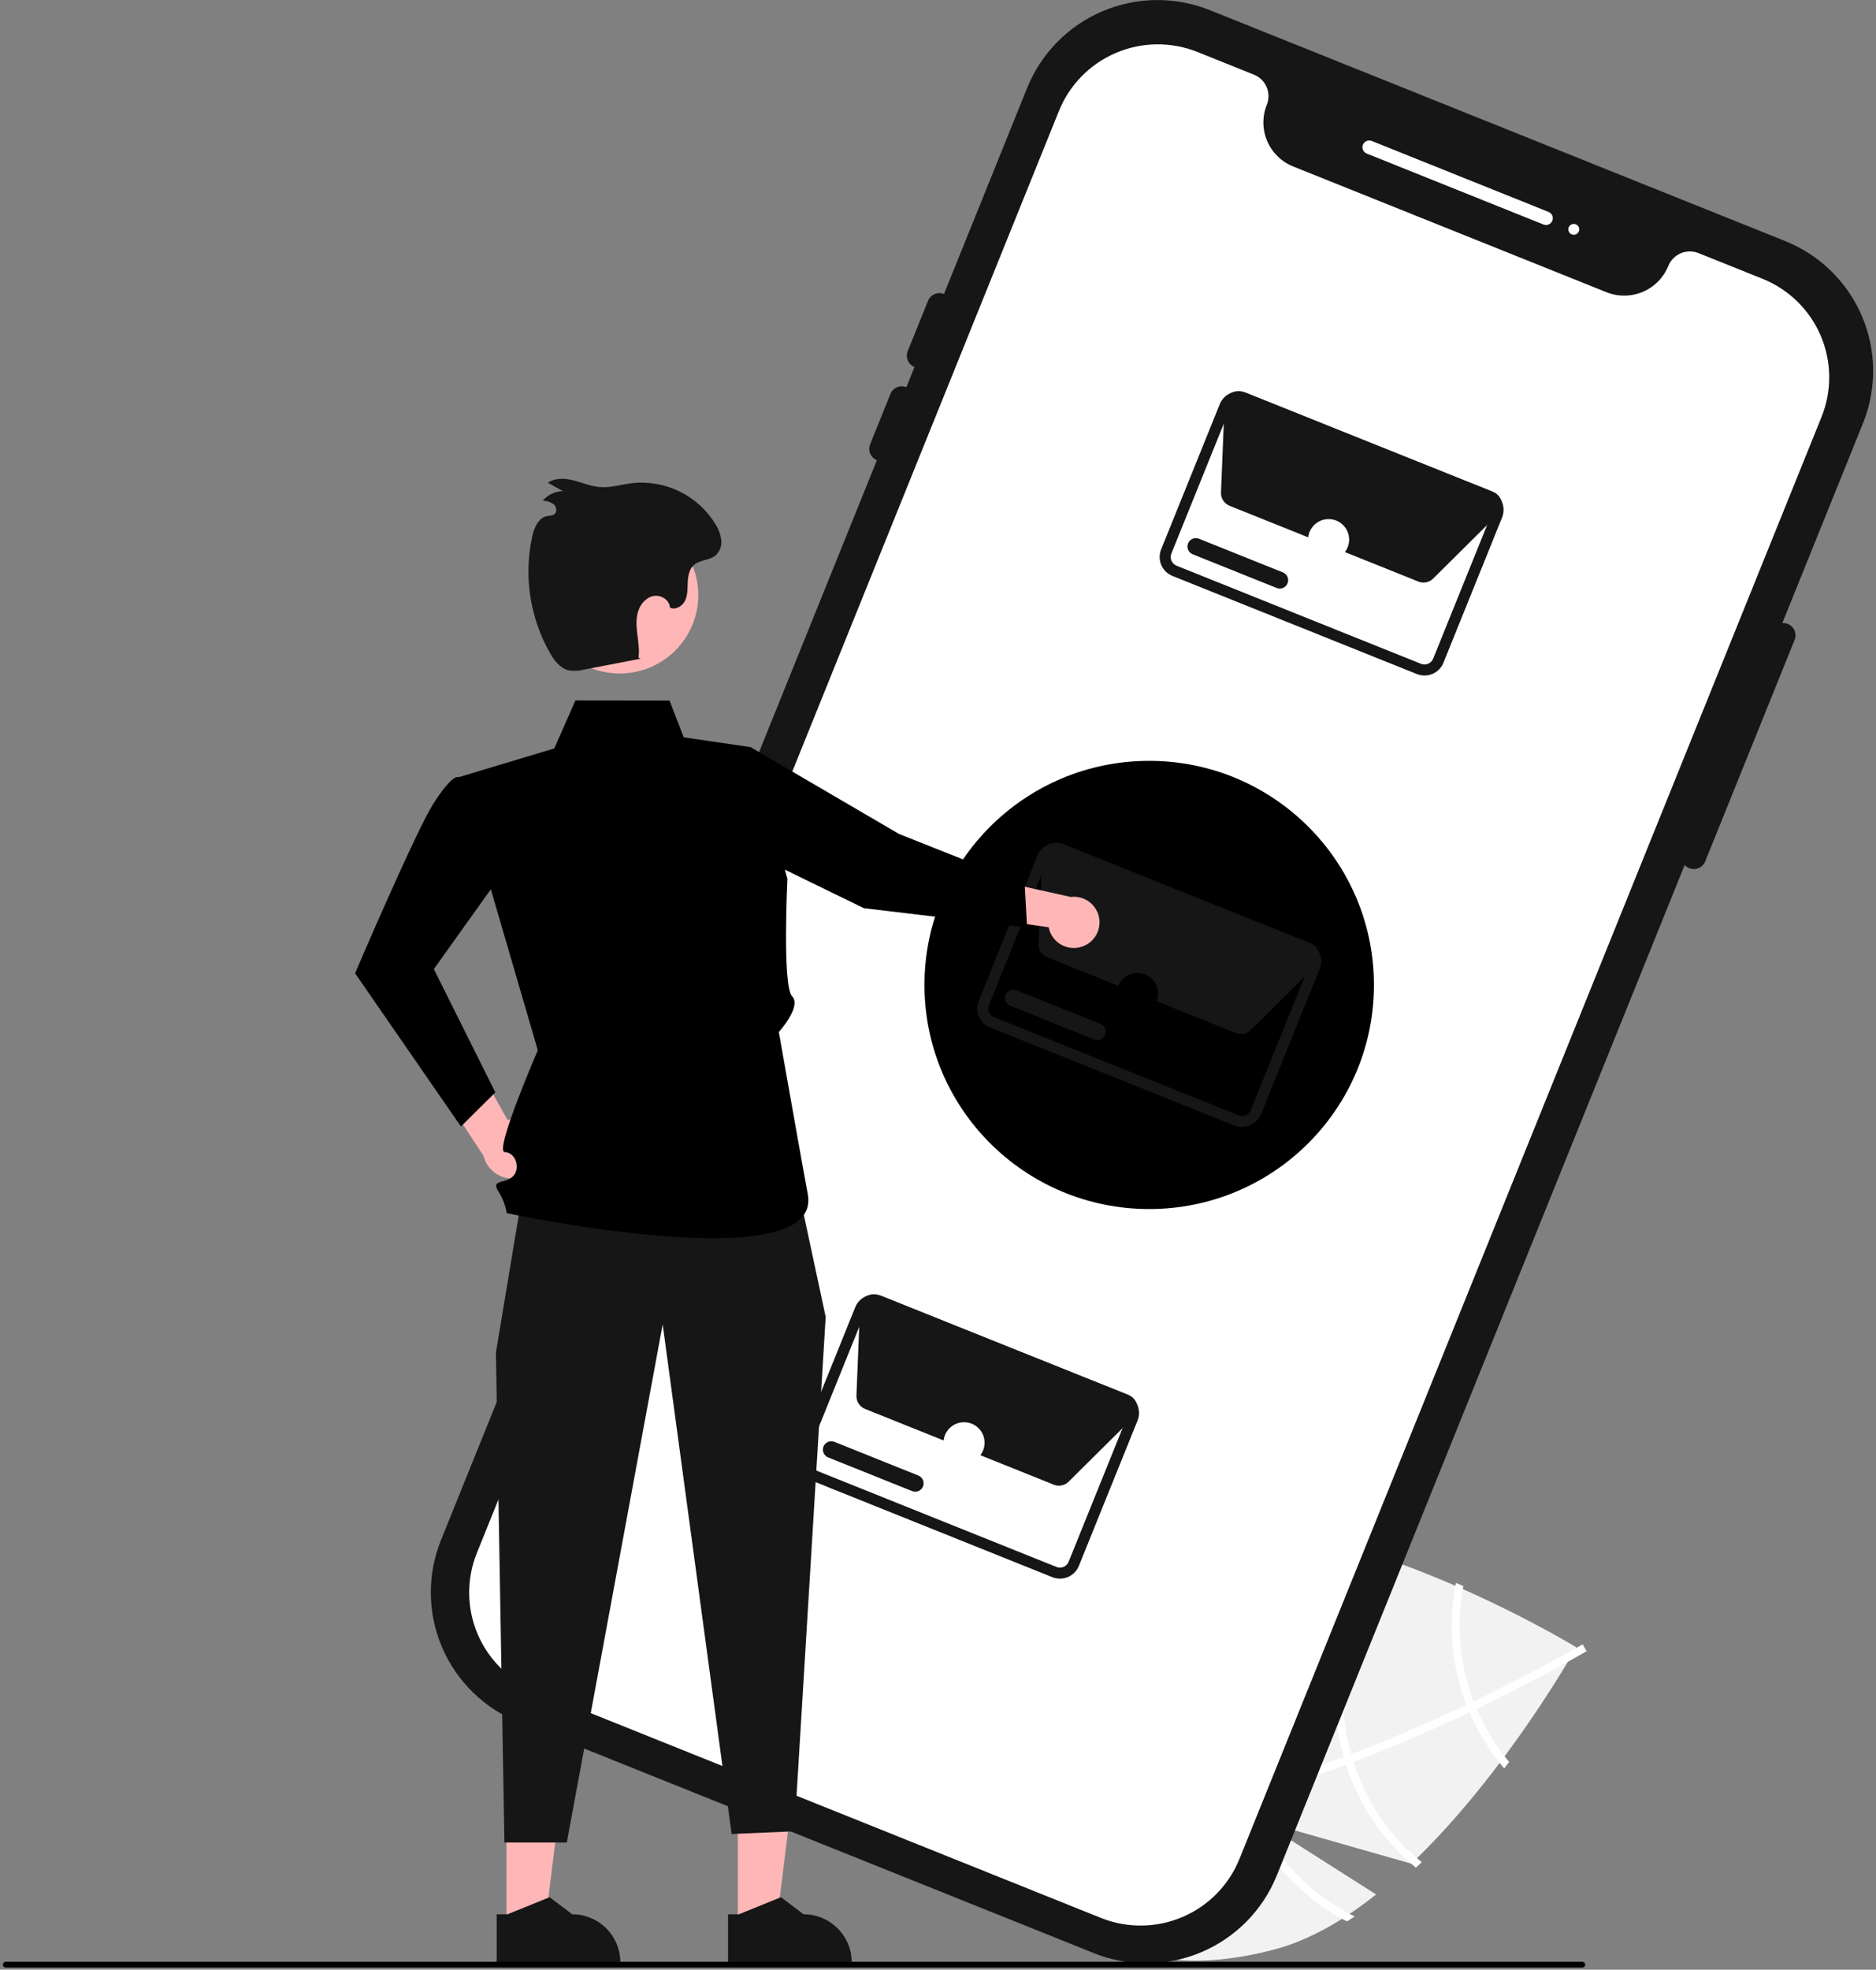<svg width="445" height="467" viewBox="0 0 445 467" fill="none" xmlns="http://www.w3.org/2000/svg">
<rect x="0" y="0" width="445" height="467" fill="#808080" stroke="none"/>
<g clip-path="url(#clip0_129_532)">
<path d="M326.422 449.162L298.816 431.6L334.773 441.861C357.363 420.352 373.91 390.553 373.91 390.553C373.91 390.553 313.409 353.732 276.141 363.558C238.874 373.383 231.722 398.896 238.952 426.135C246.181 453.374 265.054 472.025 302.322 462.199C310.617 460.012 318.764 455.246 326.422 449.162Z" fill="#F2F2F2"/>
<path d="M296.071 425.936L294.234 426.42C272.852 431.941 255.24 432.745 241.639 428.795C241.44 428.741 241.247 428.675 241.048 428.621L241.321 427.705L241.594 426.828C256.336 431.302 274.975 429.345 293.626 424.534C294.229 424.385 294.841 424.234 295.447 424.064C303.325 421.958 311.173 419.375 318.716 416.562C319.302 416.349 319.894 416.125 320.487 415.901C330.425 412.136 339.783 408.02 347.849 404.206C348.42 403.939 348.989 403.663 349.549 403.389C363.175 396.878 372.831 391.354 374.963 390.113C375.226 389.967 375.368 389.88 375.402 389.862L375.876 390.658L375.888 390.665L376.364 391.47C376.33 391.489 375.853 391.78 374.956 392.288C371.613 394.207 362.505 399.304 350.267 405.178C349.714 405.441 349.145 405.717 348.573 405.984C342.031 409.086 334.672 412.374 326.861 415.5C324.9 416.289 322.96 417.043 321.039 417.763C320.449 417.996 319.857 418.22 319.271 418.432C311.117 421.475 303.383 423.976 296.071 425.936Z" fill="white"/>
<path d="M350.267 405.178C350.024 404.593 349.778 403.998 349.549 403.389C348.923 401.737 348.382 400.054 347.928 398.347C345.987 391.073 345.709 383.458 347.112 376.062C346.529 375.809 345.946 375.555 345.352 375.295C343.802 383.094 344.061 391.143 346.109 398.826C346.594 400.649 347.174 402.445 347.849 404.206C348.076 404.806 348.321 405.4 348.573 405.984C350.625 410.806 353.4 415.29 356.803 419.283C357.199 418.761 357.59 418.251 357.973 417.752C354.797 413.962 352.2 409.725 350.267 405.178Z" fill="white"/>
<path d="M321.039 417.763C320.837 417.147 320.653 416.526 320.487 415.901C320.427 415.713 320.374 415.513 320.324 415.323C318.231 407.439 318.082 399.167 319.89 391.213C321.698 383.259 325.409 375.858 330.706 369.643C330.073 369.421 329.44 369.2 328.801 368.991C323.477 375.417 319.767 383.016 317.976 391.156C316.186 399.297 316.367 407.746 318.505 415.803C318.572 416.056 318.64 416.31 318.716 416.562C318.894 417.194 319.078 417.814 319.271 418.432C322.337 427.979 328.097 436.443 335.861 442.813C336.321 442.382 336.781 441.95 337.238 441.51C329.635 435.334 324.005 427.081 321.039 417.763Z" fill="white"/>
<path d="M296.071 425.936C295.848 425.316 295.643 424.691 295.447 424.064C295.24 423.391 295.041 422.716 294.861 422.036C292.061 411.439 292.781 400.222 296.912 390.066C301.044 379.91 308.365 371.361 317.779 365.699C316.934 365.486 316.098 365.27 315.258 365.074C305.968 371.107 298.821 379.903 294.832 390.215C290.844 400.527 290.218 411.829 293.042 422.516C293.222 423.196 293.412 423.873 293.626 424.534C293.815 425.173 294.02 425.798 294.234 426.42C298.641 438.97 307.669 449.382 319.489 455.548C320.111 455.18 320.717 454.787 321.333 454.392C309.52 448.542 300.458 438.335 296.071 425.936Z" fill="white"/>
<path d="M259.545 463.1L123.033 408.333C114.853 405.041 108.317 398.648 104.859 390.559C101.401 382.469 101.304 373.343 104.589 365.182L243.677 20.783C246.98 12.629 253.394 6.115 261.51 2.669C269.627 -0.778 278.784 -0.874 286.971 2.4L423.484 57.166C431.664 60.459 438.2 66.851 441.658 74.941C445.116 83.031 445.212 92.157 441.927 100.318L302.84 444.717C299.536 452.87 293.123 459.385 285.006 462.831C276.89 466.277 267.733 466.374 259.545 463.1Z" fill="#161616"/>
<path d="M418.099 66.105L402.904 60.009C401.547 59.466 400.029 59.482 398.685 60.053C397.34 60.624 396.277 61.703 395.73 63.054C394.611 65.817 392.438 68.024 389.688 69.192C386.939 70.359 383.836 70.392 381.063 69.282L306.746 39.467C303.974 38.352 301.759 36.187 300.588 33.446C299.417 30.705 299.384 27.613 300.497 24.849C301.042 23.497 301.026 21.984 300.453 20.644C299.88 19.303 298.797 18.244 297.441 17.699L284.043 12.323C277.833 9.841 270.888 9.915 264.733 12.529C258.577 15.142 253.713 20.083 251.206 26.266L113.107 368.217C110.617 374.407 110.691 381.328 113.313 387.463C115.936 393.599 120.892 398.447 127.096 400.945L261.152 454.726C267.362 457.208 274.306 457.135 280.462 454.521C286.618 451.907 291.482 446.967 293.989 440.784L432.087 98.833C434.578 92.643 434.504 85.722 431.882 79.586C429.259 73.451 424.303 68.603 418.099 66.105Z" fill="white"/>
<path d="M366.117 53.228L324.191 36.408C323.794 36.248 323.476 35.938 323.309 35.546C323.141 35.153 323.136 34.711 323.296 34.315C323.456 33.919 323.767 33.603 324.161 33.435C324.555 33.268 324.999 33.264 325.396 33.423L367.322 50.243C367.519 50.322 367.698 50.439 367.849 50.587C368.001 50.734 368.122 50.911 368.205 51.105C368.288 51.299 368.332 51.508 368.334 51.719C368.336 51.931 368.296 52.14 368.217 52.336C368.138 52.532 368.021 52.711 367.872 52.862C367.724 53.013 367.547 53.133 367.352 53.216C367.157 53.298 366.948 53.342 366.736 53.344C366.524 53.346 366.314 53.307 366.117 53.228Z" fill="white"/>
<path d="M373.308 55.666C374.021 55.666 374.599 55.09 374.599 54.379C374.599 53.668 374.021 53.092 373.308 53.092C372.595 53.092 372.017 53.668 372.017 54.379C372.017 55.09 372.595 55.666 373.308 55.666Z" fill="white"/>
<path d="M400.704 205.84C399.99 205.552 399.419 204.994 399.117 204.288C398.815 203.582 398.807 202.785 399.093 202.072L420.309 149.54C420.597 148.828 421.157 148.26 421.866 147.959C422.574 147.659 423.374 147.651 424.088 147.937C424.802 148.224 425.373 148.782 425.675 149.487C425.978 150.193 425.986 150.99 425.7 151.702L404.484 204.235C404.196 204.947 403.636 205.515 402.927 205.816C402.218 206.117 401.419 206.126 400.704 205.84Z" fill="#161616"/>
<path d="M216.926 87.022C216.212 86.734 215.641 86.176 215.339 85.47C215.037 84.763 215.029 83.966 215.316 83.254L220.137 71.315C220.279 70.961 220.49 70.639 220.757 70.367C221.024 70.095 221.342 69.878 221.693 69.728C222.045 69.579 222.422 69.5 222.804 69.496C223.186 69.492 223.565 69.563 223.919 69.705C224.274 69.847 224.596 70.058 224.869 70.324C225.142 70.591 225.359 70.908 225.508 71.259C225.658 71.609 225.736 71.985 225.74 72.366C225.743 72.747 225.671 73.124 225.528 73.477L220.706 85.416C220.418 86.128 219.858 86.697 219.149 86.998C218.44 87.299 217.641 87.307 216.926 87.022Z" fill="#161616"/>
<path d="M208.006 109.109C207.291 108.822 206.721 108.263 206.419 107.557C206.117 106.851 206.108 106.054 206.395 105.341L211.217 93.402C211.359 93.049 211.57 92.727 211.837 92.454C212.104 92.182 212.422 91.965 212.773 91.815C213.124 91.666 213.502 91.587 213.884 91.583C214.266 91.579 214.645 91.65 214.999 91.792C215.354 91.934 215.676 92.145 215.949 92.411C216.222 92.678 216.439 92.996 216.588 93.346C216.738 93.696 216.816 94.073 216.82 94.454C216.823 94.834 216.751 95.212 216.608 95.565L211.786 107.504C211.497 108.216 210.937 108.785 210.229 109.086C209.52 109.386 208.721 109.395 208.006 109.109Z" fill="#161616"/>
<path d="M336.098 159.814L278.106 136.549C276.917 136.068 275.968 135.139 275.466 133.963C274.963 132.788 274.948 131.462 275.423 130.275L289.342 95.812C289.823 94.627 290.756 93.681 291.935 93.18C293.115 92.68 294.445 92.664 295.636 93.138L353.628 116.404C354.816 116.884 355.765 117.813 356.267 118.988C356.77 120.164 356.786 121.49 356.31 122.677L342.392 157.14C341.91 158.324 340.978 159.27 339.798 159.771C338.619 160.272 337.289 160.288 336.098 159.814ZM294.658 95.563C294.112 95.346 293.502 95.353 292.962 95.583C292.421 95.812 291.994 96.246 291.773 96.788L277.856 131.249C277.638 131.793 277.645 132.401 277.876 132.94C278.106 133.479 278.541 133.905 279.086 134.125L337.074 157.389C337.62 157.606 338.23 157.599 338.771 157.369C339.312 157.14 339.739 156.706 339.96 156.163L353.877 121.702C354.095 121.158 354.088 120.551 353.857 120.012C353.627 119.473 353.192 119.047 352.647 118.827L294.658 95.563Z" fill="#161616"/>
<path d="M336.442 137.884L336.439 137.883L291.673 119.924C291.049 119.671 290.517 119.234 290.152 118.67C289.786 118.107 289.603 117.445 289.628 116.774L290.473 95.876C290.494 95.356 290.64 94.848 290.899 94.395C291.158 93.942 291.523 93.558 291.962 93.275C292.401 92.991 292.901 92.817 293.422 92.767C293.942 92.716 294.467 92.791 294.953 92.985L354.196 116.636C354.997 116.956 355.639 117.579 355.98 118.368C356.322 119.158 356.337 120.05 356.021 120.85L356.215 121.044L354.358 122.888L354.357 122.888L339.965 137.17C339.513 137.621 338.937 137.928 338.311 138.055C337.685 138.182 337.035 138.123 336.442 137.884Z" fill="#161616"/>
<path d="M302.826 139.404L282.916 131.416C282.426 131.219 282.034 130.836 281.827 130.352C281.62 129.867 281.615 129.32 281.812 128.831C282.009 128.342 282.393 127.952 282.88 127.745C283.366 127.539 283.915 127.533 284.405 127.729L304.315 135.717C304.805 135.914 305.197 136.297 305.404 136.782C305.611 137.266 305.617 137.813 305.419 138.302C305.222 138.791 304.838 139.181 304.351 139.388C303.865 139.595 303.316 139.6 302.826 139.404Z" fill="#161616"/>
<path d="M315.152 132.792C317.844 132.792 320.026 130.618 320.026 127.935C320.026 125.252 317.844 123.077 315.152 123.077C312.461 123.077 310.279 125.252 310.279 127.935C310.279 130.618 312.461 132.792 315.152 132.792Z" fill="white"/>
<path d="M249.623 373.938L191.631 350.672C190.443 350.192 189.493 349.263 188.991 348.087C188.488 346.911 188.473 345.585 188.949 344.398L202.867 309.935C203.348 308.751 204.281 307.805 205.46 307.304C206.64 306.803 207.97 306.788 209.161 307.262L267.153 330.527C268.341 331.007 269.29 331.937 269.793 333.112C270.295 334.287 270.311 335.613 269.835 336.8L255.917 371.264C255.435 372.448 254.503 373.394 253.323 373.895C252.144 374.396 250.814 374.411 249.623 373.938ZM208.183 309.686C207.637 309.469 207.028 309.476 206.487 309.706C205.947 309.936 205.519 310.369 205.298 310.912L191.381 345.373C191.163 345.917 191.171 346.525 191.401 347.064C191.632 347.602 192.067 348.028 192.611 348.249L250.599 371.512C251.145 371.73 251.755 371.723 252.296 371.493C252.837 371.263 253.264 370.829 253.486 370.286L267.403 335.826C267.62 335.282 267.613 334.674 267.383 334.135C267.152 333.597 266.717 333.171 266.172 332.951L208.183 309.686Z" fill="#161616"/>
<path d="M249.967 352.007L249.964 352.006L205.198 334.047C204.574 333.794 204.043 333.357 203.677 332.793C203.311 332.23 203.128 331.568 203.153 330.897L203.998 309.999C204.019 309.479 204.165 308.971 204.424 308.518C204.683 308.065 205.048 307.681 205.487 307.398C205.926 307.114 206.426 306.94 206.947 306.89C207.467 306.839 207.992 306.914 208.478 307.108L267.721 330.759C268.522 331.079 269.164 331.702 269.505 332.491C269.847 333.281 269.862 334.173 269.546 334.973L269.74 335.167L267.883 337.011L267.882 337.011L253.49 351.293C253.038 351.744 252.463 352.051 251.836 352.178C251.21 352.305 250.56 352.246 249.967 352.007Z" fill="#161616"/>
<path d="M216.351 353.527L196.441 345.54C195.951 345.343 195.559 344.96 195.352 344.475C195.145 343.99 195.14 343.443 195.337 342.955C195.534 342.466 195.919 342.075 196.405 341.869C196.891 341.662 197.44 341.656 197.93 341.853L217.84 349.84C218.083 349.938 218.304 350.082 218.491 350.265C218.678 350.447 218.827 350.665 218.93 350.905C219.033 351.145 219.087 351.403 219.089 351.664C219.092 351.925 219.043 352.184 218.945 352.426C218.847 352.668 218.703 352.889 218.52 353.075C218.336 353.261 218.118 353.41 217.877 353.512C217.636 353.614 217.377 353.668 217.116 353.671C216.854 353.674 216.594 353.625 216.351 353.527Z" fill="#161616"/>
<path d="M228.677 346.916C231.369 346.916 233.551 344.741 233.551 342.058C233.551 339.375 231.369 337.201 228.677 337.201C225.986 337.201 223.804 339.375 223.804 342.058C223.804 344.741 225.986 346.916 228.677 346.916Z" fill="white"/>
<path d="M272.597 286.657C302.039 286.657 325.906 262.869 325.906 233.525C325.906 204.181 302.039 180.393 272.597 180.393C243.156 180.393 219.289 204.181 219.289 233.525C219.289 262.869 243.156 286.657 272.597 286.657Z" fill="currentColor"/>
<path d="M292.829 266.863L234.836 243.597C233.648 243.117 232.699 242.188 232.196 241.012C231.694 239.837 231.679 238.51 232.154 237.324L246.072 202.86C246.554 201.676 247.486 200.73 248.666 200.229C249.845 199.728 251.176 199.713 252.366 200.187L310.358 223.453C311.546 223.933 312.495 224.862 312.998 226.037C313.501 227.213 313.516 228.539 313.041 229.725L299.123 264.189C298.641 265.373 297.708 266.319 296.529 266.82C295.35 267.321 294.019 267.337 292.829 266.863ZM251.389 202.612C250.843 202.395 250.233 202.402 249.693 202.631C249.152 202.861 248.725 203.295 248.504 203.837L234.587 238.298C234.369 238.842 234.376 239.45 234.607 239.989C234.837 240.528 235.272 240.954 235.817 241.174L293.804 264.438C294.35 264.655 294.961 264.648 295.501 264.418C296.042 264.189 296.47 263.755 296.691 263.212L310.608 228.751C310.826 228.207 310.819 227.6 310.588 227.061C310.358 226.522 309.923 226.096 309.378 225.876L251.389 202.612Z" fill="#161616"/>
<path d="M293.172 244.933L293.169 244.932L248.403 226.972C247.779 226.72 247.248 226.283 246.882 225.719C246.516 225.156 246.334 224.493 246.359 223.823L247.204 202.925C247.225 202.405 247.371 201.896 247.63 201.444C247.889 200.991 248.253 200.607 248.692 200.323C249.131 200.04 249.632 199.866 250.152 199.816C250.673 199.765 251.198 199.84 251.683 200.034L310.927 223.685C311.728 224.005 312.369 224.628 312.711 225.417C313.053 226.207 313.068 227.099 312.752 227.899L312.946 228.093L311.088 229.937L311.088 229.937L296.696 244.219C296.243 244.669 295.668 244.977 295.042 245.104C294.415 245.231 293.765 245.172 293.172 244.933Z" fill="#161616"/>
<path d="M259.557 246.453L239.647 238.465C239.156 238.268 238.765 237.885 238.558 237.4C238.351 236.916 238.345 236.369 238.543 235.88C238.74 235.391 239.124 235.001 239.61 234.794C240.097 234.587 240.645 234.582 241.136 234.778L261.046 242.766C261.536 242.963 261.928 243.346 262.135 243.83C262.342 244.315 262.347 244.862 262.15 245.351C261.952 245.84 261.568 246.23 261.082 246.437C260.596 246.643 260.047 246.649 259.557 246.453Z" fill="#161616"/>
<path d="M128.541 272.417C128.546 271.4 128.328 270.395 127.901 269.472C127.474 268.549 126.85 267.73 126.071 267.074C125.293 266.417 124.379 265.939 123.395 265.672C122.411 265.405 121.38 265.357 120.375 265.531L108.372 243.913L102.397 255.287L114.711 274.072C115.115 275.735 116.118 277.193 117.528 278.169C118.938 279.145 120.659 279.571 122.364 279.367C124.068 279.163 125.639 278.343 126.777 277.062C127.916 275.781 128.543 274.128 128.541 272.417Z" fill="#FFB6B6"/>
<path d="M120.786 185.098L108.443 184.235C108.443 184.235 106.922 184.028 102.741 190.637C98.56 197.246 84.227 230.758 84.227 230.758L109.337 267.084L117.493 258.992L102.912 229.762L116.888 210.199L120.786 185.098Z" fill="currentColor"/>
<path d="M256.862 224.369C256.035 224.683 255.149 224.813 254.266 224.749C253.383 224.685 252.524 224.429 251.751 223.999C250.978 223.569 250.309 222.975 249.792 222.259C249.274 221.543 248.92 220.723 248.754 219.856L227.463 216.732L234.914 208.419L253.99 212.661C255.47 212.48 256.965 212.847 258.191 213.692C259.417 214.537 260.29 215.8 260.644 217.243C260.998 218.687 260.808 220.209 260.111 221.522C259.414 222.836 258.258 223.848 256.862 224.369Z" fill="#FFB6B6"/>
<path d="M175.018 456.825H184.116L188.445 421.847L175.017 421.847L175.018 456.825Z" fill="#FFB6B6"/>
<path d="M172.697 453.865L175.258 453.865L185.256 449.812L190.615 453.864H190.616C193.644 453.864 196.549 455.063 198.69 457.198C200.832 459.332 202.035 462.227 202.035 465.245V465.615L172.698 465.616L172.697 453.865Z" fill="#161616"/>
<path d="M120.133 456.825H129.232L133.56 421.847L120.132 421.847L120.133 456.825Z" fill="#FFB6B6"/>
<path d="M117.813 453.865L120.374 453.865L130.372 449.812L135.731 453.864H135.732C138.76 453.864 141.665 455.063 143.806 457.198C145.947 459.332 147.151 462.227 147.151 465.245V465.615L117.813 465.616L117.813 453.865Z" fill="#161616"/>
<path d="M123.643 284.581L117.63 320.71L119.652 436.848H134.452L157.192 314L173.549 434.829L188.431 434.187L195.858 312.223L189.184 281.092L123.643 284.581Z" fill="#161616"/>
<path d="M178.025 177.137L162.184 174.811L158.816 166.095L136.498 166.064L131.483 177.445L108.677 184.307L127.572 248.999C127.572 248.999 117.159 273.04 119.72 273.143C122.281 273.246 123.543 276.896 121.756 278.814C119.97 280.732 116.386 279.512 118.178 282.425C119.205 284.002 119.892 285.773 120.198 287.628C120.198 287.628 195.765 303.708 191.579 282.973C191.058 280.396 184.744 244.686 184.744 244.686C184.744 244.686 190.242 238.622 187.892 236.213C185.542 233.803 186.783 208.352 186.783 208.352L178.025 177.137Z" fill="currentColor"/>
<path d="M175.432 179.964L178.025 177.137L213.249 197.723L243.054 209.57L243.632 219.935L204.924 215.328L177.528 201.977L175.432 179.964Z" fill="currentColor"/>
<path d="M165.638 141.098C165.638 143.538 165.156 145.955 164.219 148.21C163.282 150.464 161.908 152.513 160.177 154.239C158.445 155.965 156.39 157.333 154.127 158.267C151.865 159.201 149.441 159.682 146.992 159.682C145.523 159.68 144.06 159.509 142.631 159.174C139.225 158.359 136.119 156.605 133.666 154.112C131.214 151.62 129.516 148.49 128.765 145.08C128.015 141.67 128.242 138.119 129.422 134.832C130.602 131.545 132.687 128.656 135.437 126.495C138.188 124.334 141.493 122.989 144.975 122.613C148.457 122.237 151.975 122.845 155.126 124.369C158.278 125.892 160.935 128.269 162.794 131.228C164.653 134.186 165.638 137.607 165.638 141.098Z" fill="#FFB6B6"/>
<path d="M151.986 156.168L138.594 158.742C137.346 159.078 136.039 159.133 134.768 158.901C132.776 158.378 131.441 156.545 130.421 154.761C125.693 146.404 124.204 136.609 126.236 127.231C126.694 125.161 127.671 122.789 129.756 122.368C130.361 122.245 131.046 122.293 131.525 121.905C132.231 121.333 131.999 120.119 131.305 119.532C130.552 119.014 129.664 118.727 128.749 118.704C129.34 118.011 130.071 117.451 130.895 117.061C131.719 116.67 132.616 116.458 133.528 116.438L129.946 114.454C131.671 113.261 133.99 113.37 136.025 113.885C138.06 114.401 140.02 115.274 142.11 115.469C144.736 115.715 147.326 114.874 149.943 114.549C153.847 114.127 157.791 114.83 161.306 116.574C164.822 118.318 167.762 121.03 169.778 124.389C170.489 125.509 170.939 126.774 171.096 128.09C171.168 128.748 171.085 129.414 170.854 130.034C170.622 130.655 170.249 131.213 169.763 131.665C168.296 132.894 165.986 132.713 164.566 133.995C163.471 134.983 163.198 136.579 163.136 138.049C163.074 139.52 163.145 141.057 162.512 142.387C161.88 143.718 160.229 144.718 158.91 144.057C158.852 142.235 156.745 140.945 154.955 141.321C153.165 141.697 151.844 143.319 151.329 145.069C150.814 146.818 150.967 148.687 151.191 150.496C151.415 152.305 151.707 154.136 151.455 155.941" fill="#161616"/>
<path d="M269.802 240.381C272.494 240.381 274.676 238.206 274.676 235.523C274.676 232.84 272.494 230.666 269.802 230.666C267.111 230.666 264.929 232.84 264.929 235.523C264.929 238.206 267.111 240.381 269.802 240.381Z" fill="currentColor"/>
<path d="M375.327 466.49H1.366C1.184 466.489 1.01 466.417 0.881 466.288C0.753 466.16 0.68 465.986 0.68 465.804C0.68 465.623 0.753 465.449 0.881 465.32C1.01 465.192 1.184 465.119 1.366 465.119H375.327C375.51 465.119 375.685 465.191 375.814 465.319C375.943 465.448 376.015 465.622 376.015 465.804C376.015 465.986 375.943 466.161 375.814 466.289C375.685 466.418 375.51 466.49 375.327 466.49Z" fill="currentColor"/>
</g>
<defs>
<clipPath id="clip0_129_532">
<rect width="443.657" height="466.49" fill="white" transform="translate(0.678)"/>
</clipPath>
</defs>
</svg>
